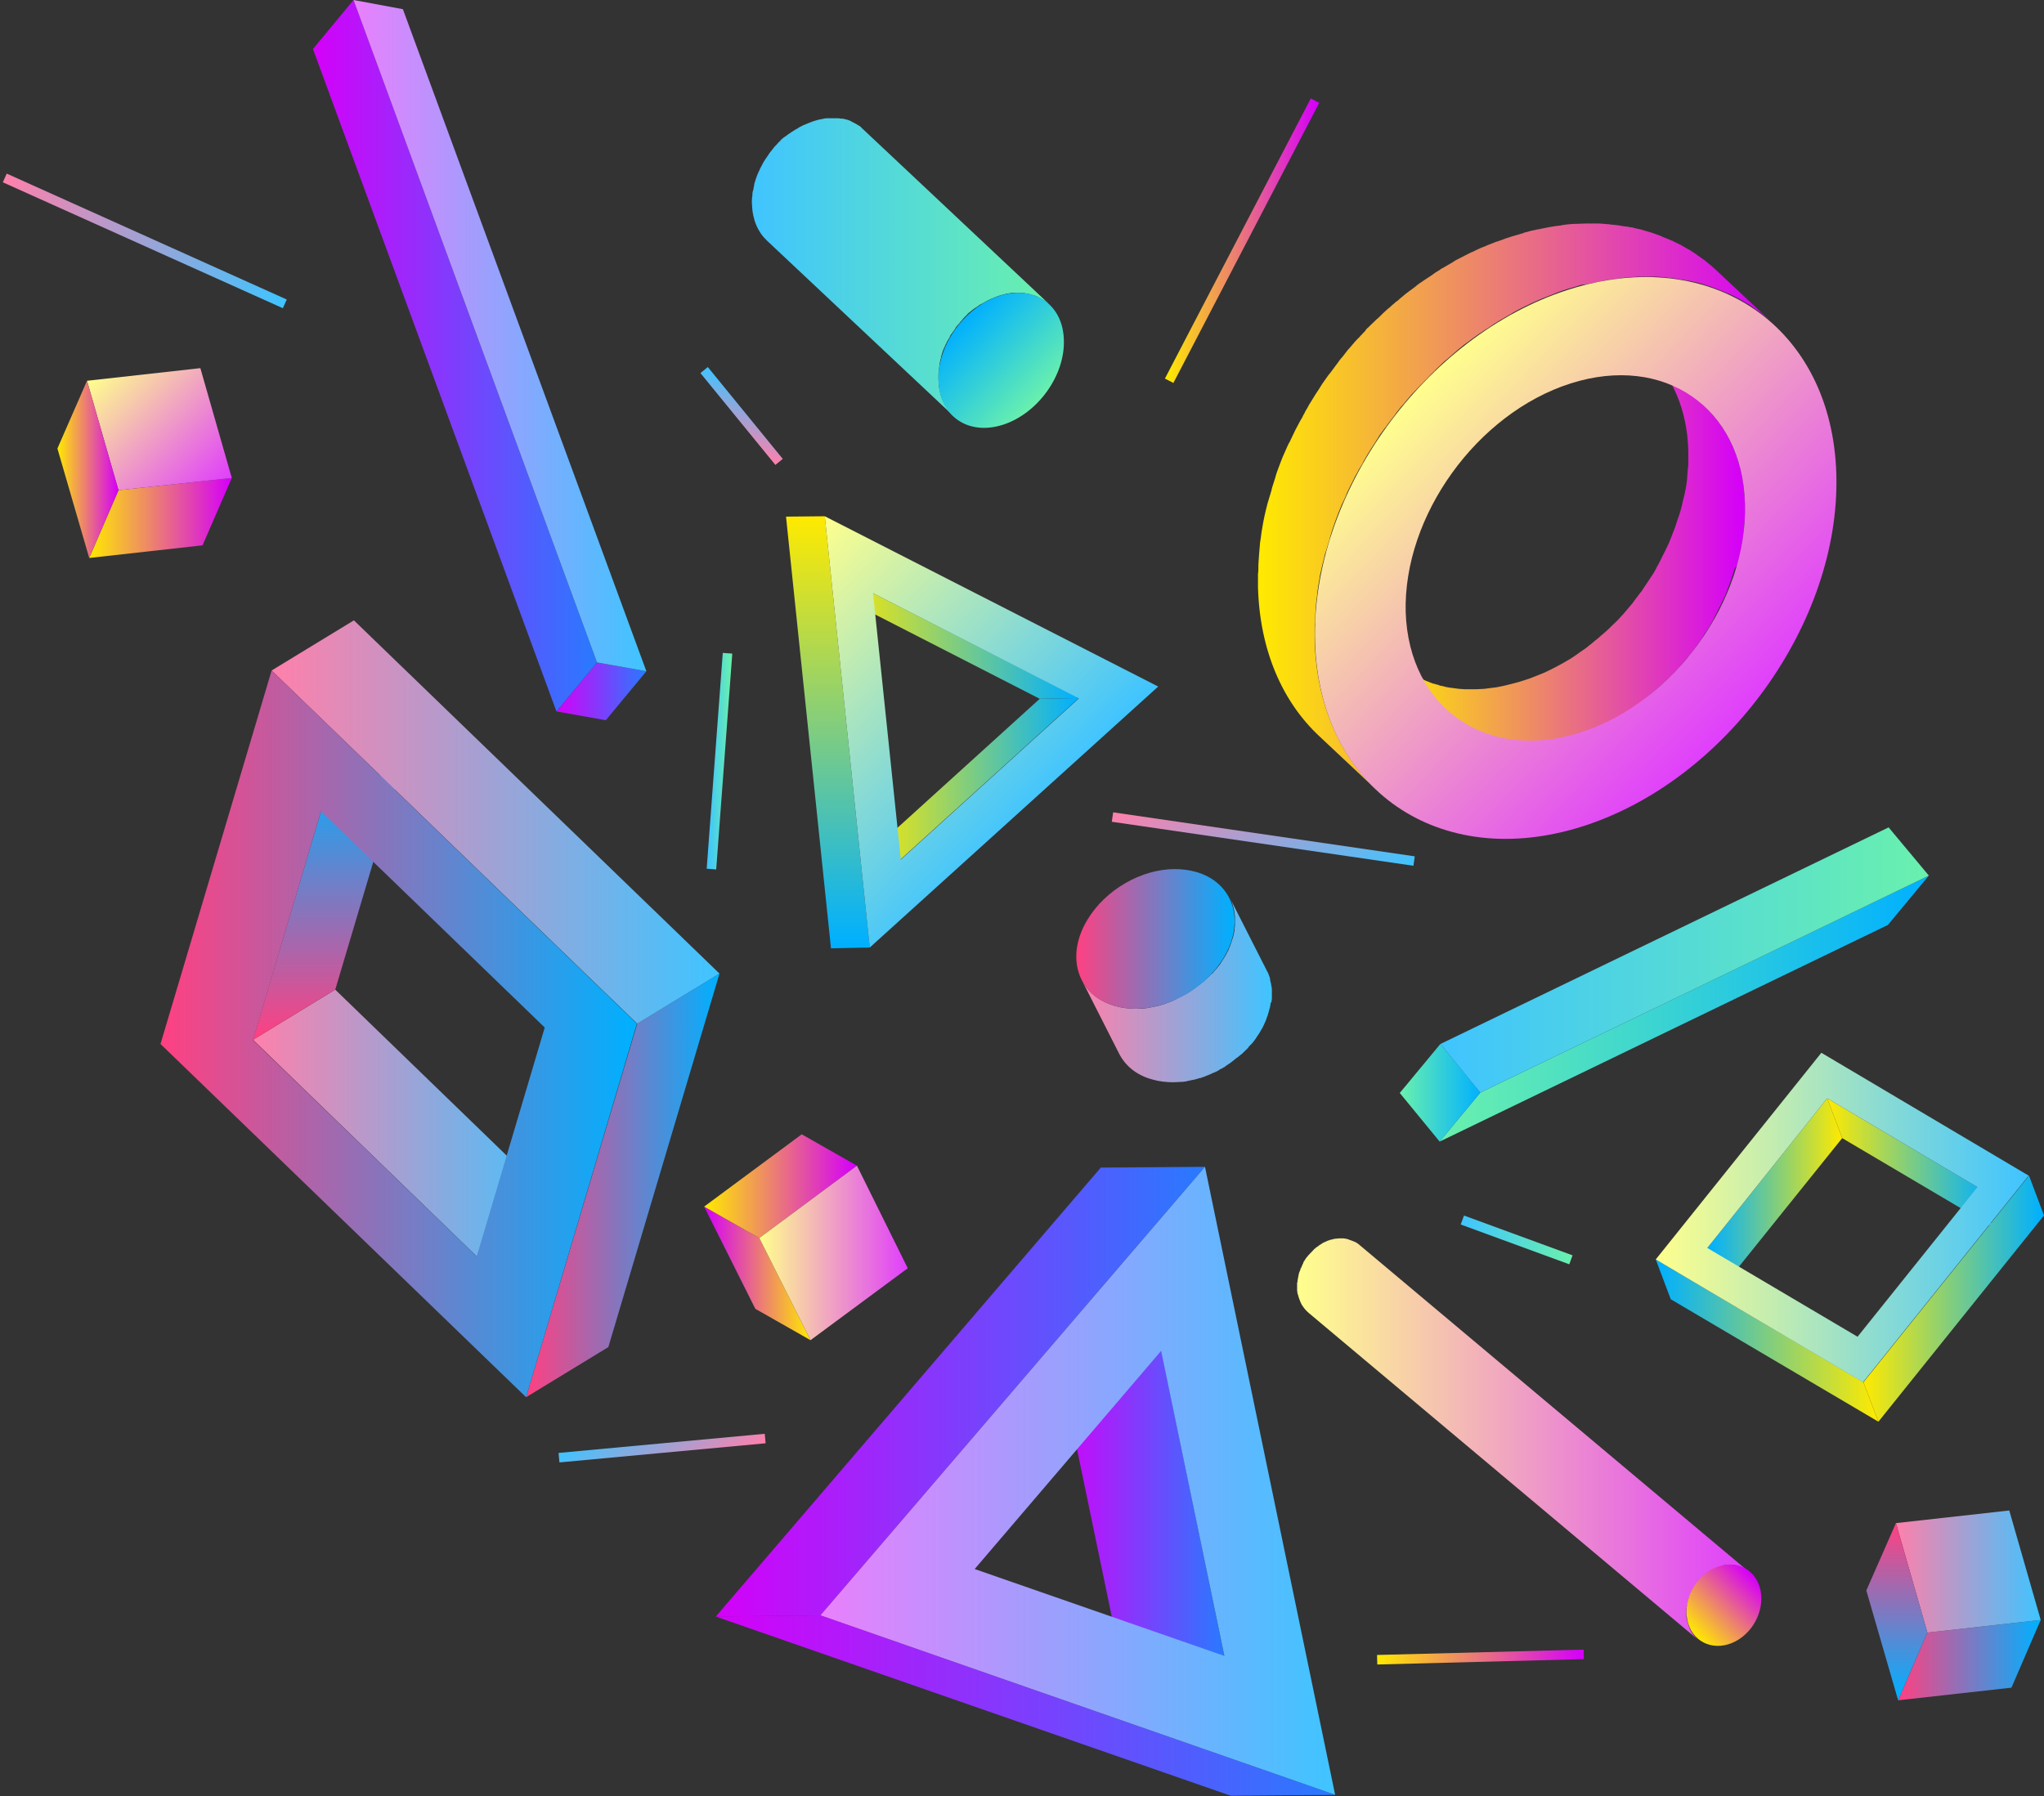 <svg width="429" height="377" viewBox="0 0 429 377" fill="none" xmlns="http://www.w3.org/2000/svg">
<rect x="0" y="0" width="429" height="377" fill="#333333" stroke="none"/>
<g style="mix-blend-mode:lighten">
<path d="M53.1 218.262L70.364 207.739L117.323 253.207L100.059 263.73L53.1 218.262Z" fill="url(#paint0_linear_106_35)"/>
<path d="M67.372 170.304L84.636 159.781L70.364 207.739L53.1 218.263L67.372 170.304Z" fill="url(#paint1_linear_106_35)"/>
<path d="M133.743 214.889L151.007 204.365L127.682 282.769L110.417 293.293L133.743 214.889Z" fill="url(#paint2_linear_106_35)"/>
<path d="M57.013 140.742L74.277 130.218L151.007 204.365L133.743 214.889L57.013 140.742Z" fill="url(#paint3_linear_106_35)"/>
<path d="M57.013 140.742L133.666 214.889L110.417 293.293L33.687 219.146L57.013 140.742ZM100.059 263.731L114.331 215.692L67.372 170.304L53.1 218.343L100.059 263.731Z" fill="url(#paint4_linear_106_35)"/>
<path d="M383.5 230.553L386.645 238.908L361.478 270.237L358.332 261.963L383.5 230.553Z" fill="url(#paint5_linear_106_35)"/>
<path d="M415.035 249.19L418.181 257.545L386.645 238.908L383.499 230.553L415.035 249.19Z" fill="url(#paint6_linear_106_35)"/>
<path d="M391.096 290.16L394.242 298.434L350.659 272.728L347.513 264.373L391.096 290.16Z" fill="url(#paint7_linear_106_35)"/>
<path d="M425.854 246.781L429 255.135L394.242 298.434L391.096 290.16L425.854 246.781Z" fill="url(#paint8_linear_106_35)"/>
<path d="M382.272 220.994L425.778 246.78L391.019 290.16L347.513 264.373L382.272 220.994ZM389.868 280.6L415.035 249.19L383.499 230.553L358.332 261.963L389.868 280.6Z" fill="url(#paint9_linear_106_35)"/>
<path d="M364.777 118.008C364.854 117.686 364.93 117.445 365.007 117.124C365.084 116.803 365.161 116.401 365.237 116.08C365.314 115.758 365.391 115.517 365.391 115.196C365.468 114.875 365.544 114.473 365.621 114.152C365.698 113.911 365.698 113.589 365.775 113.348C365.851 112.947 365.851 112.625 365.928 112.224C365.928 111.983 366.005 111.742 366.005 111.42C366.081 111.019 366.081 110.697 366.081 110.296C366.081 110.055 366.158 109.814 366.158 109.492C366.158 109.091 366.235 108.689 366.235 108.287C366.235 108.046 366.235 107.805 366.235 107.645C366.235 107.002 366.235 106.36 366.235 105.717C366.005 97.121 362.859 90.132 357.871 85.393L345.978 74.227C350.966 78.966 354.112 85.955 354.342 94.551C354.342 95.193 354.342 95.836 354.342 96.479C354.342 96.72 354.342 96.961 354.342 97.121C354.342 97.523 354.342 97.925 354.265 98.326C354.265 98.567 354.188 98.808 354.188 99.13C354.188 99.531 354.112 99.853 354.112 100.254C354.112 100.495 354.035 100.736 354.035 101.058C353.958 101.459 353.958 101.781 353.881 102.182C353.805 102.423 353.805 102.745 353.728 102.986C353.651 103.307 353.574 103.709 353.498 104.03C353.421 104.351 353.344 104.592 353.268 104.914C353.191 105.235 353.114 105.637 353.037 105.958C352.961 106.279 352.884 106.52 352.807 106.842C352.73 107.163 352.654 107.484 352.5 107.886C352.424 108.207 352.347 108.448 352.193 108.769C352.117 109.091 351.963 109.412 351.886 109.733C351.656 110.456 351.426 111.179 351.119 111.822C351.042 112.063 350.966 112.224 350.889 112.465C350.659 112.947 350.505 113.429 350.275 113.991C350.122 114.232 350.045 114.553 349.891 114.794C349.738 115.116 349.584 115.437 349.431 115.758C349.278 116.08 349.124 116.321 348.971 116.642C348.817 116.963 348.664 117.285 348.51 117.606C348.357 117.927 348.203 118.168 348.05 118.49C347.896 118.731 347.743 118.972 347.666 119.213C347.513 119.534 347.283 119.855 347.129 120.177C346.976 120.418 346.822 120.659 346.669 120.9C346.515 121.06 346.439 121.301 346.285 121.462C345.748 122.346 345.134 123.149 344.597 124.033C344.597 124.113 344.52 124.113 344.444 124.193C343.906 124.916 343.293 125.72 342.756 126.443C342.679 126.603 342.525 126.764 342.449 126.844C341.835 127.567 341.221 128.29 340.607 129.013C340.454 129.174 340.377 129.254 340.223 129.415C339.61 130.138 338.919 130.78 338.228 131.423L338.152 131.503C337.461 132.226 336.694 132.869 335.927 133.512C335.773 133.672 335.543 133.833 335.389 133.994C335.159 134.154 335.006 134.315 334.776 134.476C334.469 134.717 334.238 134.958 333.932 135.199C333.701 135.359 333.471 135.52 333.318 135.681C333.011 135.922 332.781 136.082 332.474 136.323C332.167 136.484 331.937 136.725 331.63 136.886C331.399 137.046 331.093 137.287 330.862 137.448C330.555 137.609 330.325 137.85 330.018 138.01C329.788 138.171 329.558 138.332 329.251 138.492C328.791 138.733 328.33 139.055 327.87 139.296C327.64 139.376 327.486 139.537 327.256 139.617C326.642 139.938 325.952 140.34 325.261 140.661C324.494 141.063 323.726 141.384 322.882 141.706C322.652 141.786 322.499 141.866 322.269 141.947C321.501 142.268 320.657 142.589 319.813 142.83C319.123 143.071 318.509 143.232 317.895 143.393C317.665 143.473 317.511 143.473 317.281 143.553C316.821 143.634 316.437 143.794 315.977 143.875C315.747 143.955 315.516 143.955 315.286 144.035C314.903 144.116 314.442 144.196 314.058 144.276C313.828 144.276 313.598 144.357 313.368 144.357C312.984 144.437 312.524 144.437 312.14 144.517C311.91 144.517 311.757 144.598 311.526 144.598C310.989 144.598 310.452 144.678 309.915 144.678C309.838 144.678 309.762 144.678 309.685 144.678C309.071 144.678 308.457 144.678 307.92 144.678C307.767 144.678 307.536 144.678 307.383 144.678C306.999 144.678 306.616 144.598 306.232 144.598C305.772 144.517 305.388 144.517 305.004 144.437C304.774 144.437 304.544 144.357 304.314 144.357C303.853 144.276 303.316 144.196 302.856 144.035C302.702 144.035 302.549 143.955 302.396 143.955C302.242 143.955 302.089 143.875 301.935 143.794C301.552 143.714 301.168 143.553 300.707 143.473C300.477 143.393 300.324 143.312 300.094 143.232C299.787 143.071 299.403 142.991 299.096 142.83C298.943 142.75 298.789 142.67 298.636 142.589C298.329 142.429 297.945 142.268 297.638 142.107C297.485 142.027 297.331 141.947 297.101 141.866C296.718 141.706 296.411 141.465 296.027 141.304C295.95 141.224 295.797 141.224 295.72 141.143C295.26 140.902 294.876 140.581 294.416 140.34C294.339 140.26 294.262 140.179 294.109 140.179C293.802 139.938 293.418 139.697 293.111 139.456C293.034 139.376 292.881 139.296 292.804 139.215C292.421 138.894 292.037 138.573 291.653 138.171L303.547 149.337C303.853 149.578 304.16 149.9 304.467 150.141C304.544 150.221 304.621 150.301 304.697 150.382C304.774 150.462 304.928 150.542 305.004 150.623C305.311 150.864 305.695 151.105 306.002 151.346C306.079 151.426 306.155 151.506 306.309 151.506L306.385 151.587C306.769 151.828 307.153 152.069 307.613 152.39C307.69 152.47 307.843 152.47 307.92 152.551C308.15 152.711 308.38 152.792 308.611 152.952C308.687 153.032 308.841 153.033 308.918 153.113C309.071 153.193 309.225 153.273 309.455 153.354C309.762 153.514 310.145 153.675 310.452 153.836C310.606 153.916 310.759 153.996 310.913 154.077C310.989 154.077 311.066 154.157 311.143 154.157C311.373 154.237 311.68 154.318 311.91 154.398C312.14 154.478 312.294 154.559 312.524 154.639C312.908 154.8 313.291 154.88 313.752 154.96C313.905 155.041 314.059 155.041 314.212 155.121C314.212 155.121 314.212 155.121 314.289 155.121C314.442 155.121 314.519 155.201 314.672 155.201C315.133 155.282 315.67 155.442 316.13 155.523C316.36 155.603 316.591 155.603 316.821 155.603C317.204 155.683 317.665 155.764 318.048 155.764C318.125 155.764 318.202 155.764 318.279 155.764C318.586 155.764 318.892 155.844 319.199 155.844C319.353 155.844 319.583 155.844 319.737 155.844C320.35 155.844 320.887 155.924 321.501 155.844C321.578 155.844 321.655 155.844 321.655 155.844C322.192 155.844 322.729 155.844 323.266 155.764C323.496 155.764 323.65 155.764 323.88 155.683C324.264 155.683 324.724 155.603 325.108 155.523C325.338 155.523 325.568 155.442 325.798 155.442C326.182 155.362 326.642 155.282 327.026 155.201C327.256 155.121 327.486 155.121 327.716 155.041C328.177 154.96 328.56 154.88 329.021 154.719C329.251 154.639 329.405 154.639 329.635 154.559C330.249 154.398 330.939 154.237 331.553 153.996C332.397 153.755 333.164 153.434 334.008 153.113C334.238 153.033 334.392 152.952 334.622 152.872C335.389 152.551 336.233 152.229 337.001 151.828C337.691 151.506 338.305 151.185 338.996 150.783C339.226 150.703 339.379 150.542 339.61 150.462C340.07 150.221 340.53 149.98 340.991 149.659C341.067 149.578 341.221 149.498 341.298 149.498C341.451 149.418 341.605 149.337 341.681 149.257C341.988 149.096 342.218 148.855 342.525 148.695C342.832 148.534 343.062 148.373 343.369 148.132C343.676 147.972 343.906 147.731 344.213 147.57C344.367 147.49 344.52 147.409 344.597 147.249C344.751 147.168 344.904 147.008 344.981 146.927C345.211 146.767 345.441 146.606 345.595 146.445C345.901 146.204 346.208 145.963 346.439 145.722C346.669 145.562 346.822 145.401 347.052 145.24C347.129 145.16 347.206 145.08 347.359 144.999C347.436 144.919 347.513 144.839 347.59 144.758C348.357 144.116 349.124 143.393 349.815 142.75L349.891 142.67C350.582 142.027 351.273 141.304 351.886 140.661C351.963 140.581 352.04 140.501 352.117 140.42C352.193 140.34 352.193 140.34 352.27 140.26C352.884 139.537 353.498 138.814 354.112 138.091C354.188 138.01 354.188 138.01 354.265 137.93C354.342 137.85 354.418 137.769 354.495 137.689C355.109 136.966 355.646 136.243 356.183 135.44C356.183 135.359 356.26 135.359 356.26 135.359C356.874 134.556 357.411 133.672 357.948 132.789C358.025 132.708 358.102 132.628 358.102 132.548C358.178 132.467 358.255 132.307 358.332 132.226C358.485 131.985 358.639 131.744 358.792 131.503C358.946 131.182 359.176 130.861 359.329 130.539C359.483 130.299 359.636 130.058 359.713 129.817C359.79 129.656 359.866 129.495 359.943 129.335C360.02 129.174 360.097 129.013 360.173 128.933C360.327 128.612 360.48 128.29 360.634 127.969C360.787 127.648 360.941 127.407 361.094 127.085C361.247 126.764 361.401 126.443 361.554 126.121C361.631 125.961 361.708 125.8 361.785 125.639C361.861 125.559 361.861 125.398 361.938 125.318C362.168 124.836 362.398 124.354 362.552 123.792C362.629 123.551 362.705 123.39 362.782 123.149C363.089 122.426 363.319 121.783 363.549 121.06C363.626 120.739 363.78 120.418 363.856 120.096C363.933 119.775 364.01 119.534 364.163 119.213C364.624 118.65 364.7 118.329 364.777 118.008Z" fill="url(#paint10_linear_106_35)"/>
<path d="M334.392 59.365C334.545 59.365 334.699 59.285 334.852 59.285C335.62 59.124 336.464 58.964 337.231 58.803H337.308C338.075 58.642 338.842 58.562 339.61 58.482C339.763 58.482 339.916 58.482 339.993 58.401C340.761 58.321 341.451 58.241 342.218 58.16C342.372 58.16 342.525 58.16 342.679 58.16C343.446 58.08 344.213 58.08 344.904 58.08H344.981C345.671 58.08 346.439 58.08 347.129 58.08C347.283 58.08 347.359 58.08 347.513 58.08C348.203 58.08 348.894 58.16 349.584 58.241C349.738 58.241 349.968 58.241 350.122 58.321C350.428 58.321 350.735 58.401 351.042 58.401C351.273 58.401 351.426 58.482 351.656 58.482C351.963 58.562 352.27 58.562 352.577 58.642C352.807 58.642 352.961 58.723 353.191 58.723C353.498 58.803 353.805 58.803 354.112 58.883C354.265 58.883 354.495 58.964 354.649 58.964C354.956 59.044 355.339 59.124 355.646 59.205C355.8 59.205 355.953 59.285 356.107 59.285C356.874 59.446 357.564 59.687 358.255 59.928C358.332 59.928 358.485 60.008 358.562 60.008C359.252 60.249 359.943 60.49 360.557 60.731C360.71 60.811 360.787 60.811 360.941 60.892C361.554 61.133 362.091 61.374 362.705 61.615C362.782 61.615 362.859 61.695 362.935 61.695C363.473 61.936 364.01 62.177 364.547 62.498C364.624 62.579 364.777 62.579 364.854 62.659C365.391 62.9 365.851 63.221 366.388 63.543C366.465 63.623 366.619 63.703 366.695 63.703C367.156 63.944 367.539 64.266 367.923 64.507C368 64.587 368.153 64.667 368.23 64.748C368.69 65.069 369.151 65.39 369.611 65.712C369.688 65.792 369.764 65.872 369.841 65.953C370.225 66.274 370.608 66.515 370.915 66.836C371.069 66.916 371.146 66.997 371.299 67.157C371.683 67.479 372.143 67.88 372.527 68.282L360.634 57.116C360.25 56.714 359.79 56.393 359.406 55.991C359.329 55.911 359.329 55.911 359.252 55.831C359.176 55.75 359.099 55.75 359.022 55.67C358.639 55.349 358.332 55.108 357.948 54.786C357.871 54.706 357.795 54.626 357.641 54.545C357.181 54.224 356.72 53.903 356.26 53.581L356.183 53.501C356.107 53.421 356.03 53.421 355.953 53.34C355.569 53.099 355.109 52.778 354.725 52.537C354.649 52.457 354.495 52.376 354.418 52.376C353.881 52.055 353.421 51.814 352.884 51.493L352.807 51.412C352.73 51.412 352.654 51.332 352.577 51.332C352.04 51.091 351.503 50.77 350.966 50.529C350.889 50.529 350.812 50.448 350.735 50.448C350.122 50.207 349.584 49.966 348.971 49.725C348.894 49.725 348.817 49.645 348.817 49.645C348.74 49.645 348.664 49.565 348.664 49.565C347.973 49.324 347.359 49.083 346.669 48.842C346.592 48.842 346.439 48.761 346.362 48.761C345.671 48.52 344.904 48.36 344.213 48.119C344.213 48.119 344.213 48.119 344.137 48.119C343.983 48.119 343.906 48.038 343.753 48.038C343.446 47.958 343.062 47.878 342.755 47.797C342.602 47.717 342.372 47.717 342.218 47.717C341.911 47.637 341.605 47.556 341.298 47.556C341.067 47.556 340.914 47.476 340.684 47.476C340.377 47.396 340.07 47.396 339.763 47.316C339.533 47.316 339.379 47.235 339.149 47.235C338.842 47.235 338.535 47.155 338.228 47.155C338.075 47.155 337.998 47.155 337.845 47.075C337.768 47.075 337.691 47.075 337.691 47.075C337.001 46.994 336.31 46.994 335.62 46.914C335.466 46.914 335.389 46.914 335.236 46.914C334.545 46.914 333.778 46.914 333.088 46.914H333.011C332.243 46.914 331.553 46.994 330.786 46.994C330.632 46.994 330.479 46.994 330.325 46.994C329.558 47.075 328.867 47.075 328.1 47.235C327.947 47.235 327.793 47.235 327.716 47.316C326.949 47.396 326.182 47.476 325.415 47.637H325.338C324.57 47.797 323.803 47.958 322.959 48.119C322.806 48.119 322.652 48.199 322.499 48.199C321.731 48.36 320.964 48.52 320.197 48.761C320.043 48.761 319.89 48.842 319.736 48.922C318.892 49.163 318.125 49.404 317.281 49.645C316.437 49.886 315.593 50.207 314.749 50.529C314.519 50.609 314.289 50.689 313.982 50.77C313.368 51.011 312.754 51.252 312.14 51.493C311.91 51.573 311.68 51.734 311.373 51.814C310.529 52.135 309.762 52.537 308.918 52.939C308.918 52.939 308.918 52.939 308.841 52.939C307.843 53.421 306.846 53.983 305.848 54.465C305.541 54.626 305.235 54.786 304.928 55.027C304.237 55.429 303.546 55.831 302.856 56.232C302.702 56.313 302.472 56.393 302.319 56.554C302.089 56.714 301.935 56.795 301.705 56.955C301.245 57.196 300.861 57.518 300.401 57.839C300.017 58.08 299.557 58.401 299.173 58.642C298.712 58.964 298.329 59.205 297.868 59.526C297.638 59.687 297.408 59.847 297.255 60.008C297.024 60.169 296.871 60.329 296.641 60.49C296.334 60.731 295.95 60.972 295.643 61.213C295.183 61.534 294.723 61.936 294.339 62.257C294.032 62.498 293.725 62.739 293.418 63.061C293.265 63.141 293.111 63.302 292.958 63.382C292.651 63.703 292.267 63.944 291.96 64.266C291.73 64.507 291.5 64.667 291.193 64.908C290.579 65.471 289.965 66.033 289.428 66.595C289.351 66.675 289.198 66.756 289.121 66.916C289.121 66.916 289.121 66.916 289.044 66.916C288.354 67.559 287.74 68.202 287.05 68.844C286.819 69.005 286.666 69.246 286.512 69.487C286.205 69.808 285.822 70.21 285.515 70.531C285.361 70.692 285.285 70.853 285.131 70.933C284.901 71.174 284.671 71.415 284.441 71.656C284.057 72.138 283.597 72.62 283.213 73.102C282.983 73.343 282.753 73.584 282.599 73.825C282.522 73.986 282.369 74.066 282.292 74.227C281.985 74.628 281.678 75.03 281.295 75.432C281.141 75.673 280.988 75.833 280.834 76.074C280.297 76.797 279.76 77.52 279.223 78.243C279.223 78.243 279.223 78.324 279.146 78.324C278.993 78.484 278.916 78.645 278.763 78.806C278.302 79.448 277.919 80.011 277.458 80.653C277.305 80.975 277.075 81.216 276.921 81.537C276.691 81.858 276.461 82.26 276.231 82.581C276.154 82.742 276 82.903 275.924 83.063C275.693 83.465 275.463 83.786 275.233 84.188C274.926 84.67 274.619 85.152 274.389 85.634C274.159 86.036 273.929 86.357 273.775 86.759C273.622 87 273.468 87.241 273.392 87.482C273.238 87.723 273.161 87.963 273.008 88.124C272.778 88.606 272.471 89.088 272.241 89.57C272.01 89.972 271.78 90.454 271.55 90.936C271.32 91.418 271.09 91.9 270.859 92.382C270.783 92.623 270.629 92.864 270.476 93.105C270.399 93.266 270.322 93.426 270.246 93.587C269.939 94.31 269.555 95.113 269.248 95.836C269.095 96.157 269.018 96.479 268.864 96.8C268.481 97.844 268.02 98.969 267.714 100.013C267.714 100.013 267.714 100.013 267.714 100.094C267.56 100.576 267.407 101.058 267.253 101.54C267.1 102.022 266.946 102.423 266.87 102.905C266.716 103.387 266.563 103.95 266.409 104.432C266.256 104.833 266.179 105.315 266.025 105.717C265.872 106.199 265.795 106.761 265.642 107.243C265.565 107.725 265.412 108.127 265.335 108.609C265.258 109.091 265.105 109.653 265.028 110.216C264.951 110.698 264.875 111.099 264.798 111.581C264.721 112.144 264.644 112.706 264.568 113.268C264.491 113.67 264.414 114.152 264.414 114.554C264.337 115.116 264.337 115.758 264.261 116.321C264.261 116.722 264.184 117.044 264.184 117.445C264.107 118.088 264.107 118.811 264.107 119.454C264.107 119.775 264.107 120.096 264.031 120.418C264.031 121.382 264.031 122.346 264.031 123.31C264.414 136.565 269.171 147.329 276.921 154.559L288.814 165.725C281.141 158.495 276.307 147.731 275.924 134.476C275.924 133.512 275.924 132.548 275.924 131.584C275.924 131.263 275.924 130.941 276 130.62C276 129.977 276.077 129.335 276.077 128.692C276.077 128.29 276.154 127.889 276.154 127.487C276.231 126.925 276.231 126.362 276.307 125.8C276.384 125.398 276.461 124.916 276.461 124.515C276.537 123.952 276.614 123.47 276.691 122.908C276.768 122.426 276.844 122.024 276.921 121.542C276.998 120.98 277.075 120.498 277.228 119.936C277.305 119.454 277.458 119.052 277.535 118.57C277.688 118.088 277.765 117.526 277.919 117.044C277.995 116.562 278.149 116.16 278.302 115.678C278.456 115.196 278.609 114.634 278.763 114.152C278.916 113.67 279.07 113.268 279.146 112.786C279.3 112.304 279.453 111.742 279.607 111.26C279.99 110.135 280.374 109.091 280.758 108.047C280.911 107.725 280.988 107.404 281.141 107.083C281.448 106.279 281.755 105.556 282.139 104.833C282.292 104.432 282.522 104.03 282.676 103.548C282.906 103.066 283.136 102.584 283.366 102.102C283.597 101.62 283.827 101.218 284.057 100.736C284.287 100.254 284.517 99.772 284.824 99.29C285.055 98.808 285.285 98.407 285.592 97.925C285.822 97.523 286.052 97.202 286.205 96.8C286.512 96.318 286.743 95.836 287.05 95.354C287.28 94.952 287.51 94.631 287.74 94.23C288.047 93.748 288.431 93.185 288.738 92.703C288.891 92.382 289.121 92.141 289.275 91.82C289.658 91.177 290.119 90.615 290.579 89.972C290.733 89.811 290.809 89.65 290.963 89.49C291.5 88.686 292.114 87.963 292.651 87.241C292.804 87 292.958 86.839 293.111 86.598C293.572 86.036 293.955 85.473 294.416 84.991C294.646 84.75 294.876 84.509 295.029 84.268C295.413 83.786 295.873 83.304 296.257 82.822C296.487 82.581 296.717 82.34 296.948 82.099C297.408 81.617 297.868 81.135 298.329 80.653C298.559 80.412 298.712 80.252 298.943 80.011C299.633 79.368 300.247 78.645 300.938 78.002C301.014 77.922 301.168 77.842 301.245 77.681C301.858 77.119 302.396 76.556 303.009 75.994C303.24 75.753 303.47 75.592 303.777 75.351C304.237 74.95 304.697 74.548 305.158 74.146C305.465 73.905 305.772 73.584 306.079 73.343C306.539 73.022 306.923 72.62 307.383 72.299C307.69 72.058 308.074 71.817 308.38 71.576C308.764 71.254 309.224 70.933 309.685 70.612C310.145 70.29 310.529 69.969 310.989 69.728C311.373 69.407 311.833 69.166 312.217 68.925C312.677 68.603 313.061 68.362 313.521 68.041C313.905 67.8 314.289 67.559 314.672 67.318C315.363 66.916 316.053 66.515 316.744 66.113C317.051 65.953 317.358 65.792 317.665 65.551C318.662 64.989 319.66 64.507 320.657 64.025C321.425 63.623 322.269 63.302 323.113 62.9C323.343 62.82 323.573 62.659 323.88 62.579C324.494 62.338 325.108 62.097 325.721 61.856C325.952 61.775 326.182 61.695 326.489 61.534C327.333 61.213 328.177 60.892 329.021 60.651C329.865 60.41 330.632 60.169 331.476 59.928C331.63 59.847 331.783 59.847 331.937 59.767C332.857 59.767 333.625 59.526 334.392 59.365Z" fill="url(#paint11_linear_106_35)"/>
<path d="M329.174 60.811C359.329 51.171 384.573 68.603 385.417 99.612C386.262 130.7 362.398 163.797 332.244 173.437C302.089 183.077 276.845 165.645 276 134.636C275.156 103.548 299.02 70.451 329.174 60.811ZM331.706 153.755C351.349 147.49 366.849 125.961 366.235 105.717C365.698 85.553 349.278 74.227 329.635 80.493C309.992 86.758 294.492 108.287 295.03 128.531C295.72 148.695 312.14 160.021 331.706 153.755Z" fill="url(#paint12_linear_106_35)"/>
<path d="M266.87 210.229C266.87 209.988 266.947 209.828 266.947 209.587C266.947 209.506 266.947 209.506 266.947 209.426V209.346C266.947 208.944 266.947 208.462 266.947 208.06V207.98C266.947 207.9 266.947 207.9 266.947 207.819C266.947 207.418 266.87 207.096 266.793 206.695C266.793 206.695 266.793 206.695 266.793 206.614C266.716 206.293 266.64 205.972 266.563 205.65C266.563 205.57 266.563 205.57 266.563 205.49V205.409C266.486 205.088 266.333 204.767 266.256 204.526C266.179 204.285 266.103 204.124 265.949 203.883L258.123 188.459C258.199 188.7 258.353 188.861 258.43 189.102C258.583 189.423 258.66 189.664 258.737 189.986C258.737 190.066 258.813 190.146 258.813 190.227C258.89 190.548 258.967 190.869 259.043 191.191V191.271C259.12 191.673 259.12 191.994 259.197 192.396C259.197 192.476 259.197 192.556 259.197 192.636C259.197 193.038 259.197 193.52 259.197 193.922C259.197 194.002 259.197 194.082 259.197 194.163C259.197 194.404 259.197 194.564 259.12 194.805C259.12 194.886 259.12 194.966 259.12 195.127C259.043 195.448 259.043 195.769 258.967 196.01C258.89 196.412 258.813 196.733 258.66 197.135C258.66 197.215 258.583 197.296 258.583 197.376C258.43 197.778 258.353 198.099 258.199 198.501C258.046 198.902 257.892 199.224 257.739 199.625C257.662 199.706 257.662 199.786 257.586 199.866C257.432 200.268 257.202 200.589 256.972 200.991C256.665 201.473 256.358 201.955 256.051 202.437C255.897 202.678 255.744 202.839 255.591 202.999C255.514 203.16 255.437 203.24 255.284 203.401C255.053 203.642 254.823 203.883 254.67 204.124C254.593 204.204 254.516 204.285 254.44 204.365C254.363 204.445 254.286 204.526 254.209 204.526C253.903 204.847 253.596 205.168 253.212 205.49C253.059 205.65 252.905 205.731 252.752 205.891C252.521 206.132 252.291 206.293 252.061 206.454C251.908 206.614 251.754 206.695 251.524 206.855C251.294 207.016 251.14 207.177 250.91 207.337C250.757 207.498 250.526 207.578 250.373 207.739C250.143 207.9 249.989 207.98 249.759 208.141C249.529 208.301 249.375 208.382 249.145 208.542C248.915 208.623 248.762 208.783 248.531 208.864C248.301 208.944 248.148 209.105 247.918 209.185C247.687 209.265 247.457 209.426 247.304 209.506C247.074 209.587 246.92 209.667 246.69 209.828C246.46 209.908 246.23 210.069 245.999 210.149C245.769 210.229 245.616 210.31 245.385 210.39C245.079 210.47 244.848 210.551 244.541 210.711C244.388 210.792 244.158 210.792 244.004 210.872C243.467 211.033 243.007 211.193 242.47 211.274C242.086 211.354 241.702 211.434 241.242 211.515C241.089 211.515 241.012 211.515 240.858 211.595C240.628 211.595 240.398 211.675 240.168 211.675C239.631 211.756 239.017 211.756 238.48 211.756C237.022 211.756 235.564 211.595 234.106 211.193C230.73 210.229 228.351 208.301 227.047 205.731L234.873 221.154C236.178 223.725 238.557 225.733 241.933 226.617C243.314 227.019 244.772 227.179 246.306 227.179C246.843 227.179 247.457 227.099 247.994 227.099C248.071 227.099 248.148 227.099 248.225 227.099C248.378 227.099 248.531 227.019 248.762 227.019C248.915 227.019 248.992 227.019 249.145 226.938C249.529 226.858 249.913 226.778 250.296 226.697C250.833 226.617 251.294 226.456 251.831 226.296C251.908 226.296 251.908 226.296 251.984 226.296C252.138 226.215 252.214 226.215 252.368 226.135C252.675 226.055 252.905 225.974 253.212 225.814C253.289 225.814 253.365 225.733 253.442 225.733C253.596 225.653 253.672 225.653 253.826 225.573C254.056 225.492 254.286 225.412 254.516 225.251C254.593 225.251 254.67 225.171 254.747 225.171C254.9 225.091 254.977 225.091 255.13 225.01C255.36 224.93 255.591 224.769 255.744 224.689C255.821 224.609 255.898 224.609 255.974 224.528C256.128 224.448 256.204 224.368 256.281 224.368C256.511 224.287 256.665 224.127 256.895 224.046C256.972 223.966 257.048 223.966 257.125 223.886C257.202 223.805 257.355 223.725 257.432 223.645C257.662 223.484 257.816 223.404 258.046 223.243C258.123 223.163 258.199 223.163 258.276 223.082C258.353 223.002 258.506 222.922 258.583 222.841C258.813 222.681 258.967 222.52 259.197 222.359C259.274 222.279 259.35 222.199 259.504 222.118C259.581 222.038 259.657 221.958 259.734 221.958C259.964 221.797 260.194 221.556 260.425 221.395C260.501 221.315 260.655 221.235 260.731 221.154C260.808 221.074 260.808 221.074 260.885 220.994C261.192 220.672 261.576 220.351 261.882 220.03C261.959 219.949 261.959 219.949 262.036 219.869C262.036 219.869 262.036 219.869 262.036 219.789C262.113 219.708 262.189 219.628 262.266 219.548C262.496 219.307 262.726 219.066 262.957 218.825C263.033 218.744 263.11 218.584 263.264 218.423C263.34 218.262 263.494 218.102 263.571 218.021C263.647 217.941 263.647 217.941 263.647 217.861C263.954 217.379 264.338 216.897 264.568 216.415C264.798 216.013 265.028 215.692 265.182 215.29C265.259 215.21 265.259 215.13 265.335 214.969C265.489 214.567 265.719 214.246 265.796 213.844C265.949 213.443 266.103 213.121 266.179 212.72C266.179 212.639 266.256 212.559 266.256 212.479C266.333 212.077 266.486 211.756 266.563 211.354C266.64 211.033 266.64 210.711 266.716 210.47C266.87 210.39 266.87 210.31 266.87 210.229Z" fill="url(#paint13_linear_106_35)"/>
<path d="M246.536 182.434C247.994 182.434 249.452 182.595 250.91 182.997C258.813 185.166 261.499 193.279 256.818 201.071C252.981 207.498 245.385 211.675 238.48 211.756C237.022 211.756 235.564 211.595 234.106 211.193C226.203 209.024 223.517 200.911 228.198 193.119C232.034 186.692 239.63 182.434 246.536 182.434Z" fill="url(#paint14_linear_106_35)"/>
<path d="M197.045 78.002C197.045 77.681 197.122 77.36 197.122 77.038C197.122 76.878 197.199 76.637 197.199 76.476C197.276 76.155 197.275 75.914 197.352 75.592C197.429 75.351 197.506 75.191 197.506 74.95C197.582 74.709 197.659 74.468 197.736 74.146C197.889 73.584 198.12 73.102 198.35 72.62C198.426 72.379 198.503 72.219 198.657 71.978C198.733 71.737 198.887 71.496 199.04 71.254C199.194 71.013 199.347 70.772 199.424 70.531C199.501 70.371 199.577 70.21 199.731 70.049C199.961 69.728 200.191 69.407 200.421 69.085C200.421 69.005 200.498 69.005 200.498 68.925C200.728 68.523 201.035 68.202 201.342 67.88C201.419 67.8 201.496 67.72 201.572 67.559C201.803 67.318 202.033 67.077 202.186 66.836C202.263 66.756 202.416 66.595 202.493 66.515C202.723 66.274 202.954 66.113 203.107 65.872C203.26 65.792 203.337 65.631 203.491 65.551C203.721 65.39 203.951 65.149 204.181 64.989C204.335 64.908 204.488 64.748 204.642 64.667C204.872 64.507 205.025 64.426 205.255 64.266C205.486 64.105 205.639 63.944 205.869 63.864C206.023 63.784 206.176 63.703 206.33 63.623C206.637 63.462 207.02 63.221 207.327 63.061C207.557 62.98 207.788 62.82 208.018 62.739C208.171 62.659 208.248 62.659 208.401 62.579C208.785 62.418 209.169 62.257 209.629 62.097C210.089 61.936 210.627 61.856 211.087 61.695C211.24 61.695 211.394 61.615 211.547 61.615C211.854 61.534 212.161 61.534 212.468 61.454C212.622 61.454 212.775 61.454 213.005 61.454C213.312 61.454 213.619 61.454 213.849 61.454C214.003 61.454 214.156 61.454 214.31 61.454C214.693 61.454 215.077 61.534 215.461 61.615C215.537 61.615 215.537 61.615 215.614 61.615C215.921 61.695 216.228 61.775 216.535 61.856C216.688 61.936 216.842 61.936 217.072 62.016C217.302 62.097 217.609 62.177 217.839 62.338C217.916 62.418 218.069 62.418 218.146 62.498C218.453 62.659 218.837 62.9 219.144 63.061C219.22 63.061 219.22 63.141 219.297 63.141C219.604 63.382 219.911 63.623 220.218 63.864L181.085 27.072C181.009 26.991 180.855 26.911 180.779 26.75C180.625 26.59 180.395 26.429 180.241 26.349C180.165 26.349 180.165 26.268 180.088 26.268C179.858 26.108 179.551 25.947 179.244 25.787C179.167 25.787 179.167 25.787 179.09 25.706C179.014 25.626 178.86 25.626 178.784 25.546C178.63 25.465 178.477 25.385 178.323 25.305C178.246 25.305 178.17 25.224 178.093 25.224C177.94 25.144 177.786 25.144 177.556 25.064C177.402 25.064 177.326 24.983 177.172 24.983C177.019 24.903 176.789 24.903 176.635 24.903C176.558 24.903 176.558 24.903 176.482 24.903C176.175 24.823 175.945 24.823 175.638 24.823C175.561 24.823 175.484 24.823 175.331 24.823C175.177 24.823 175.024 24.823 174.87 24.823C174.563 24.823 174.333 24.823 174.026 24.823C173.873 24.823 173.719 24.823 173.489 24.823C173.182 24.823 172.875 24.903 172.568 24.983C172.415 24.983 172.262 25.064 172.108 25.064C171.648 25.144 171.187 25.305 170.65 25.465C170.267 25.626 169.806 25.787 169.423 25.947C169.269 26.027 169.192 26.027 169.039 26.108C168.885 26.188 168.732 26.268 168.578 26.268C168.502 26.349 168.425 26.349 168.348 26.429C167.965 26.59 167.658 26.75 167.351 26.991C167.274 27.072 167.121 27.072 167.044 27.152C166.967 27.152 166.967 27.232 166.89 27.232C166.66 27.393 166.507 27.473 166.277 27.634C166.123 27.714 165.97 27.795 165.816 27.955C165.739 27.955 165.739 28.036 165.663 28.036C165.509 28.116 165.356 28.277 165.202 28.357C165.049 28.518 164.895 28.598 164.742 28.678C164.665 28.759 164.589 28.839 164.512 28.839C164.358 28.919 164.282 29.08 164.128 29.16C164.051 29.241 163.898 29.321 163.821 29.482C163.745 29.562 163.591 29.723 163.514 29.803C163.361 29.883 163.284 30.044 163.207 30.124C163.131 30.205 163.054 30.285 162.977 30.365C162.824 30.526 162.67 30.687 162.517 30.847C162.44 30.928 162.363 31.008 162.287 31.169L162.21 31.249C161.98 31.57 161.673 31.892 161.443 32.213C161.443 32.293 161.366 32.293 161.366 32.374C161.136 32.695 160.982 32.936 160.752 33.257L160.675 33.338C160.599 33.498 160.522 33.659 160.368 33.82C160.292 33.98 160.138 34.221 160.061 34.382C160.061 34.462 159.985 34.462 159.985 34.543C159.831 34.784 159.755 35.025 159.601 35.266C159.524 35.426 159.448 35.587 159.371 35.748C159.371 35.828 159.371 35.828 159.294 35.908C159.064 36.39 158.834 36.953 158.68 37.435C158.604 37.676 158.527 37.917 158.45 38.158C158.373 38.399 158.297 38.559 158.297 38.8C158.22 39.041 158.22 39.363 158.143 39.604C158.143 39.764 158.066 40.005 157.99 40.166C157.913 40.487 157.913 40.728 157.913 41.05C157.913 41.21 157.836 41.371 157.836 41.532C157.836 42.014 157.76 42.496 157.836 42.897C157.913 46.111 159.064 48.681 160.905 50.448L200.038 87.241C198.196 85.473 197.045 82.903 196.969 79.689C196.969 79.207 196.969 78.725 196.969 78.324C197.045 78.243 197.045 78.163 197.045 78.002Z" fill="url(#paint15_linear_106_35)"/>
<path d="M209.783 62.097C217.072 59.767 223.134 63.944 223.287 71.415C223.517 78.886 217.763 86.839 210.473 89.168C203.184 91.498 197.122 87.321 196.969 79.85C196.739 72.379 202.493 64.426 209.783 62.097Z" fill="url(#paint16_linear_106_35)"/>
<path d="M361.938 328.559C362.168 328.478 362.475 328.478 362.705 328.478C362.859 328.478 363.012 328.478 363.089 328.478C363.319 328.478 363.55 328.478 363.78 328.478C363.933 328.478 364.087 328.559 364.24 328.559C364.47 328.559 364.624 328.639 364.854 328.719C365.007 328.719 365.161 328.8 365.238 328.88C365.468 328.96 365.621 329.041 365.851 329.121C366.005 329.201 366.158 329.282 366.235 329.362C366.389 329.442 366.465 329.523 366.619 329.603C366.849 329.764 367.079 329.844 367.233 330.085L285.515 261.481C285.362 261.401 285.285 261.24 285.131 261.16C285.055 261.08 284.978 261.08 284.901 260.999C284.825 260.919 284.671 260.839 284.518 260.758C284.441 260.758 284.364 260.678 284.364 260.678C284.287 260.678 284.211 260.598 284.134 260.598C283.904 260.517 283.75 260.437 283.52 260.357C283.443 260.357 283.367 260.276 283.29 260.276C283.213 260.276 283.136 260.276 283.136 260.196C282.906 260.116 282.753 260.116 282.523 260.035C282.369 260.035 282.216 259.955 282.062 259.955C281.832 259.955 281.602 259.955 281.372 259.955C281.218 259.955 281.065 259.955 280.988 259.955C280.758 259.955 280.451 260.035 280.221 260.035C280.067 260.035 279.991 260.035 279.837 260.116C279.453 260.196 279.07 260.276 278.686 260.437C278.302 260.598 277.996 260.758 277.612 260.919C277.612 260.919 277.535 260.919 277.535 260.999C277.458 260.999 277.382 261.08 277.305 261.16C277.075 261.24 276.921 261.401 276.768 261.481L276.691 261.562C276.614 261.642 276.538 261.642 276.461 261.722C276.307 261.803 276.154 261.883 276.077 262.044C276.001 262.044 276.001 262.124 275.924 262.124C275.847 262.204 275.77 262.204 275.77 262.285C275.694 262.365 275.54 262.526 275.463 262.606C275.387 262.686 275.387 262.686 275.31 262.767C275.233 262.847 275.233 262.847 275.157 262.927C275.08 263.008 274.926 263.168 274.85 263.249C274.773 263.329 274.773 263.329 274.696 263.409C274.619 263.49 274.619 263.49 274.543 263.57C274.466 263.731 274.312 263.811 274.236 263.972C274.159 264.052 274.159 264.052 274.082 264.132C274.082 264.212 274.006 264.212 274.006 264.293C273.852 264.453 273.775 264.694 273.622 264.855C273.622 264.935 273.545 264.935 273.545 265.016C273.545 265.016 273.545 265.016 273.545 265.096C273.392 265.417 273.238 265.739 273.085 266.14C273.085 266.14 273.085 266.221 273.008 266.221C272.931 266.301 272.931 266.381 272.931 266.542C272.855 266.622 272.855 266.783 272.778 266.863C272.701 267.024 272.701 267.185 272.624 267.265C272.624 267.426 272.548 267.506 272.548 267.667C272.548 267.827 272.471 267.988 272.471 268.068C272.471 268.229 272.394 268.309 272.394 268.47C272.394 268.631 272.318 268.791 272.318 268.952C272.318 269.032 272.318 269.193 272.241 269.273C272.241 269.434 272.241 269.595 272.241 269.755C272.241 269.836 272.241 269.996 272.241 270.077C272.241 270.237 272.241 270.398 272.241 270.559C272.241 270.639 272.241 270.8 272.241 270.88C272.241 271.041 272.318 271.201 272.318 271.442C272.318 271.523 272.318 271.603 272.394 271.683C272.471 271.924 272.548 272.246 272.624 272.487C272.855 273.129 273.085 273.772 273.468 274.254C273.852 274.816 274.236 275.218 274.696 275.62L356.414 344.223C355.493 343.42 354.726 342.376 354.342 341.01C354.265 340.769 354.188 340.528 354.112 340.207C354.112 340.126 354.112 340.046 354.035 339.966C354.035 339.805 353.958 339.644 353.958 339.403C353.958 339.323 353.958 339.162 353.958 339.082C353.958 338.921 353.958 338.761 353.958 338.6C353.958 338.52 353.958 338.359 353.958 338.279C353.958 338.118 353.958 337.957 353.958 337.797C353.958 337.716 353.958 337.556 354.035 337.475C354.035 337.315 354.035 337.154 354.112 336.993C354.112 336.833 354.188 336.752 354.188 336.592C354.188 336.431 354.265 336.27 354.265 336.19C354.265 336.029 354.342 335.949 354.342 335.788C354.419 335.628 354.419 335.467 354.495 335.387C354.572 335.306 354.572 335.146 354.649 335.065C354.726 334.905 354.726 334.824 354.802 334.664C354.956 334.342 355.109 334.021 355.263 333.619C355.339 333.539 355.339 333.459 355.416 333.378C355.57 333.218 355.646 332.977 355.8 332.816C355.876 332.736 355.953 332.575 356.03 332.495C356.107 332.334 356.26 332.254 356.337 332.093C356.414 332.013 356.49 331.852 356.567 331.772C356.644 331.692 356.797 331.531 356.874 331.451C356.951 331.37 357.104 331.29 357.181 331.129C357.258 331.049 357.411 330.888 357.488 330.808C357.565 330.728 357.718 330.647 357.795 330.567C357.948 330.487 358.025 330.326 358.178 330.246C358.255 330.165 358.409 330.085 358.485 330.005C358.639 329.844 358.869 329.764 359.099 329.683C359.176 329.603 359.329 329.523 359.406 329.523C359.79 329.362 360.097 329.201 360.48 329.041C360.864 328.88 361.248 328.8 361.631 328.719C361.708 328.559 361.861 328.559 361.938 328.559Z" fill="url(#paint17_linear_106_35)"/>
<path d="M359.406 329.362C363.549 327.193 368 328.88 369.304 333.057C370.609 337.234 368.383 342.376 364.24 344.545C360.096 346.714 355.646 345.027 354.342 340.849C353.037 336.672 355.263 331.531 359.406 329.362Z" fill="url(#paint18_linear_106_35)"/>
<path d="M189.065 180.346L180.932 180.506L218.223 146.686L226.433 146.526L189.065 180.346Z" fill="url(#paint19_linear_106_35)"/>
<path d="M226.433 146.526L218.223 146.687L175.101 124.595L183.234 124.515L226.433 146.526Z" fill="url(#paint20_linear_106_35)"/>
<path d="M182.543 198.902L174.41 199.063L164.972 108.448L173.105 108.368L182.543 198.902Z" fill="url(#paint21_linear_106_35)"/>
<path d="M173.106 108.368L243.083 144.116L182.543 198.902L173.106 108.368ZM183.234 124.515L189.065 180.426L226.433 146.606L183.234 124.515Z" fill="url(#paint22_linear_106_35)"/>
<path d="M135.661 140.903L127.144 151.185L116.786 149.337L125.303 139.055L135.661 140.903Z" fill="url(#paint23_linear_106_35)"/>
<path d="M125.303 139.055L116.786 149.337L65.683 10.283L74.201 -6.10352e-05L125.303 139.055Z" fill="url(#paint24_linear_106_35)"/>
<path d="M84.559 1.928L135.661 140.903L125.303 139.055L74.201 -9.15527e-05L84.559 1.928Z" fill="url(#paint25_linear_106_35)"/>
<path d="M170.113 281.323L158.527 274.736L147.785 253.287L159.371 259.874L170.113 281.323Z" fill="url(#paint26_linear_106_35)"/>
<path d="M159.371 259.874L147.785 253.287L168.271 238.104L179.858 244.692L159.371 259.874Z" fill="url(#paint27_linear_106_35)"/>
<path d="M179.858 244.692L190.523 266.221L170.113 281.323L159.371 259.874L179.858 244.692Z" fill="url(#paint28_linear_106_35)"/>
<path d="M42.511 114.473L18.725 117.124L24.863 102.905L48.65 100.335L42.511 114.473Z" fill="url(#paint29_linear_106_35)"/>
<path d="M48.65 100.335L24.863 102.905L18.265 79.93L42.051 77.279L48.65 100.335Z" fill="url(#paint30_linear_106_35)"/>
<path d="M18.265 79.93L24.863 102.905L18.725 117.124L12.05 94.149L18.265 79.93Z" fill="url(#paint31_linear_106_35)"/>
<path d="M422.171 354.265L398.385 356.916L404.523 342.697L428.309 340.046L422.171 354.265Z" fill="url(#paint32_linear_106_35)"/>
<path d="M428.309 340.046L404.523 342.697L397.924 319.722L421.711 317.071L428.309 340.046Z" fill="url(#paint33_linear_106_35)"/>
<path d="M397.924 319.722L404.523 342.697L398.385 356.916L391.709 333.86L397.924 319.722Z" fill="url(#paint34_linear_106_35)"/>
<path d="M256.971 347.677L235.103 347.838L221.829 283.894L243.774 283.653L256.971 347.677Z" fill="url(#paint35_linear_106_35)"/>
<path d="M172.185 339.082L150.24 339.323L231.037 245.093L252.905 244.933L172.185 339.082Z" fill="url(#paint36_linear_106_35)"/>
<path d="M280.221 376.758L258.276 376.918L150.24 339.323L172.185 339.082L280.221 376.758Z" fill="url(#paint37_linear_106_35)"/>
<path d="M252.905 244.933L280.221 376.758L172.185 339.082L252.905 244.933ZM204.565 329.362L256.972 347.597L243.697 283.572L204.565 329.362Z" fill="url(#paint38_linear_106_35)"/>
<g opacity="0.74">
<path opacity="0.74" d="M280.221 376.758L258.276 376.918L150.24 339.323L172.185 339.082L280.221 376.758Z" fill="url(#paint39_linear_106_35)"/>
</g>
<path d="M404.83 183.8L396.236 194.163L302.165 239.631L310.683 229.348L404.83 183.8Z" fill="url(#paint40_linear_106_35)"/>
<path d="M310.683 229.348L302.166 239.631L293.802 229.429L302.319 219.146L310.683 229.348Z" fill="url(#paint41_linear_106_35)"/>
<path d="M396.39 173.678L404.83 183.8L310.683 229.348L302.319 219.146L396.39 173.678Z" fill="url(#paint42_linear_106_35)"/>
<g opacity="0.59">
<path opacity="0.59" d="M310.683 229.348L302.166 239.631L293.802 229.429L302.319 219.146L310.683 229.348Z" fill="url(#paint43_linear_106_35)"/>
</g>
<path d="M245.385 79.93L276 21.127" stroke="url(#paint44_linear_106_35)" stroke-width="2" stroke-miterlimit="10"/>
<path d="M59.775 63.784L1 37.354" stroke="url(#paint45_linear_106_35)" stroke-width="2" stroke-miterlimit="10"/>
<path d="M233.492 171.509L296.794 180.747" stroke="url(#paint46_linear_106_35)" stroke-width="2" stroke-miterlimit="10"/>
<path d="M160.598 301.968L117.323 305.985" stroke="url(#paint47_linear_106_35)" stroke-width="2" stroke-miterlimit="10"/>
<path d="M149.319 182.434L152.695 137.127" stroke="url(#paint48_linear_106_35)" stroke-width="2" stroke-miterlimit="10"/>
<path d="M332.397 347.276L289.044 348.401" stroke="url(#paint49_linear_106_35)" stroke-width="2" stroke-miterlimit="10"/>
<path d="M329.711 264.454L306.923 256.099" stroke="url(#paint50_linear_106_35)" stroke-width="2" stroke-miterlimit="10"/>
<path d="M163.514 96.961L147.784 77.681" stroke="url(#paint51_linear_106_35)" stroke-width="2" stroke-miterlimit="10"/>
</g>
<defs>
<linearGradient id="paint0_linear_106_35" x1="53.081" y1="235.732" x2="117.325" y2="235.732" gradientUnits="userSpaceOnUse">
<stop stop-color="#FF80AB"/>
<stop offset="0.99" stop-color="#40C4FF"/>
</linearGradient>
<linearGradient id="paint1_linear_106_35" x1="68.862" y1="218.283" x2="68.862" y2="159.756" gradientUnits="userSpaceOnUse">
<stop stop-color="#FF4081"/>
<stop offset="0.99" stop-color="#00B0FF"/>
</linearGradient>
<linearGradient id="paint2_linear_106_35" x1="110.385" y1="248.805" x2="150.992" y2="248.805" gradientUnits="userSpaceOnUse">
<stop stop-color="#FF4081"/>
<stop offset="0.99" stop-color="#00B0FF"/>
</linearGradient>
<linearGradient id="paint3_linear_106_35" x1="57.021" y1="172.528" x2="150.992" y2="172.528" gradientUnits="userSpaceOnUse">
<stop stop-color="#FF80AB"/>
<stop offset="0.99" stop-color="#40C4FF"/>
</linearGradient>
<linearGradient id="paint4_linear_106_35" x1="33.699" y1="216.986" x2="133.707" y2="216.986" gradientUnits="userSpaceOnUse">
<stop stop-color="#FF4081"/>
<stop offset="0.99" stop-color="#00B0FF"/>
</linearGradient>
<linearGradient id="paint5_linear_106_35" x1="358.346" y1="250.403" x2="386.671" y2="250.403" gradientUnits="userSpaceOnUse">
<stop offset="0.01" stop-color="#00B0FF"/>
<stop offset="1" stop-color="#FFEA00"/>
</linearGradient>
<linearGradient id="paint6_linear_106_35" x1="383.512" y1="244.039" x2="418.171" y2="244.039" gradientUnits="userSpaceOnUse">
<stop stop-color="#FFEA00"/>
<stop offset="0.99" stop-color="#00B0FF"/>
</linearGradient>
<linearGradient id="paint7_linear_106_35" x1="347.521" y1="281.415" x2="394.221" y2="281.415" gradientUnits="userSpaceOnUse">
<stop offset="0.01" stop-color="#00B0FF"/>
<stop offset="1" stop-color="#FFEA00"/>
</linearGradient>
<linearGradient id="paint8_linear_106_35" x1="391.062" y1="272.615" x2="428.996" y2="272.615" gradientUnits="userSpaceOnUse">
<stop stop-color="#FFEA00"/>
<stop offset="0.99" stop-color="#00B0FF"/>
</linearGradient>
<linearGradient id="paint9_linear_106_35" x1="347.521" y1="255.562" x2="425.837" y2="255.562" gradientUnits="userSpaceOnUse">
<stop stop-color="#FFFF8D"/>
<stop offset="0.99" stop-color="#40C4FF"/>
</linearGradient>
<linearGradient id="paint10_linear_106_35" x1="291.59" y1="114.865" x2="366.316" y2="114.865" gradientUnits="userSpaceOnUse">
<stop stop-color="#FFEA00"/>
<stop offset="0.99" stop-color="#D500F9"/>
</linearGradient>
<linearGradient id="paint11_linear_106_35" x1="264.072" y1="106.397" x2="372.571" y2="106.397" gradientUnits="userSpaceOnUse">
<stop stop-color="#FFEA00"/>
<stop offset="0.99" stop-color="#D500F9"/>
</linearGradient>
<linearGradient id="paint12_linear_106_35" x1="297.16" y1="81.99" x2="367.363" y2="149.044" gradientUnits="userSpaceOnUse">
<stop stop-color="#FFFF8D"/>
<stop offset="0.99" stop-color="#E040FB"/>
</linearGradient>
<linearGradient id="paint13_linear_106_35" x1="227.059" y1="207.802" x2="266.957" y2="207.802" gradientUnits="userSpaceOnUse">
<stop stop-color="#FF80AB"/>
<stop offset="0.99" stop-color="#40C4FF"/>
</linearGradient>
<linearGradient id="paint14_linear_106_35" x1="225.92" y1="197.068" x2="259.119" y2="197.068" gradientUnits="userSpaceOnUse">
<stop stop-color="#FF4081"/>
<stop offset="0.99" stop-color="#00B0FF"/>
</linearGradient>
<linearGradient id="paint15_linear_106_35" x1="157.813" y1="55.991" x2="220.187" y2="55.991" gradientUnits="userSpaceOnUse">
<stop stop-color="#40C4FF"/>
<stop offset="0.99" stop-color="#69F0AE"/>
</linearGradient>
<linearGradient id="paint16_linear_106_35" x1="202.057" y1="67.164" x2="218.934" y2="83.285" gradientUnits="userSpaceOnUse">
<stop stop-color="#00B0FF"/>
<stop offset="0.99" stop-color="#69F0AE"/>
</linearGradient>
<linearGradient id="paint17_linear_106_35" x1="272.21" y1="301.952" x2="367.228" y2="301.952" gradientUnits="userSpaceOnUse">
<stop stop-color="#FFFF8D"/>
<stop offset="0.99" stop-color="#E040FB"/>
</linearGradient>
<linearGradient id="paint18_linear_106_35" x1="355.72" y1="343.372" x2="368.477" y2="331.187" gradientUnits="userSpaceOnUse">
<stop stop-color="#FFEA00"/>
<stop offset="0.99" stop-color="#D500F9"/>
</linearGradient>
<linearGradient id="paint19_linear_106_35" x1="180.91" y1="163.509" x2="226.422" y2="163.509" gradientUnits="userSpaceOnUse">
<stop stop-color="#FFEA00"/>
<stop offset="0.99" stop-color="#00B0FF"/>
</linearGradient>
<linearGradient id="paint20_linear_106_35" x1="175.089" y1="135.571" x2="226.422" y2="135.571" gradientUnits="userSpaceOnUse">
<stop stop-color="#FFEA00"/>
<stop offset="0.99" stop-color="#00B0FF"/>
</linearGradient>
<linearGradient id="paint21_linear_106_35" x1="173.752" y1="199.029" x2="173.752" y2="108.355" gradientUnits="userSpaceOnUse">
<stop offset="0.01" stop-color="#00B0FF"/>
<stop offset="1" stop-color="#FFEA00"/>
</linearGradient>
<linearGradient id="paint22_linear_106_35" x1="162.805" y1="119.151" x2="217.249" y2="171.154" gradientUnits="userSpaceOnUse">
<stop stop-color="#FFFF8D"/>
<stop offset="0.99" stop-color="#40C4FF"/>
</linearGradient>
<linearGradient id="paint23_linear_106_35" x1="116.767" y1="145.125" x2="135.639" y2="145.125" gradientUnits="userSpaceOnUse">
<stop stop-color="#D500F9"/>
<stop offset="0.99" stop-color="#2979FF"/>
</linearGradient>
<linearGradient id="paint24_linear_106_35" x1="65.712" y1="74.657" x2="125.292" y2="74.657" gradientUnits="userSpaceOnUse">
<stop stop-color="#D500F9"/>
<stop offset="0.99" stop-color="#2979FF"/>
</linearGradient>
<linearGradient id="paint25_linear_106_35" x1="74.237" y1="70.468" x2="135.639" y2="70.468" gradientUnits="userSpaceOnUse">
<stop stop-color="#EA80FC"/>
<stop offset="0.99" stop-color="#40C4FF"/>
</linearGradient>
<linearGradient id="paint26_linear_106_35" x1="147.802" y1="267.312" x2="170.103" y2="267.312" gradientUnits="userSpaceOnUse">
<stop offset="0.01" stop-color="#D500F9"/>
<stop offset="1" stop-color="#FFEA00"/>
</linearGradient>
<linearGradient id="paint27_linear_106_35" x1="147.802" y1="248.985" x2="179.826" y2="248.985" gradientUnits="userSpaceOnUse">
<stop stop-color="#FFEA00"/>
<stop offset="0.99" stop-color="#D500F9"/>
</linearGradient>
<linearGradient id="paint28_linear_106_35" x1="159.381" y1="263.026" x2="190.548" y2="263.026" gradientUnits="userSpaceOnUse">
<stop stop-color="#FFFF8D"/>
<stop offset="0.99" stop-color="#E040FB"/>
</linearGradient>
<linearGradient id="paint29_linear_106_35" x1="18.714" y1="108.717" x2="48.684" y2="108.717" gradientUnits="userSpaceOnUse">
<stop stop-color="#FFEA00"/>
<stop offset="0.99" stop-color="#D500F9"/>
</linearGradient>
<linearGradient id="paint30_linear_106_35" x1="20.988" y1="77.067" x2="47.079" y2="101.987" gradientUnits="userSpaceOnUse">
<stop stop-color="#FFFF8D"/>
<stop offset="0.99" stop-color="#E040FB"/>
</linearGradient>
<linearGradient id="paint31_linear_106_35" x1="12.059" y1="98.536" x2="24.891" y2="98.536" gradientUnits="userSpaceOnUse">
<stop stop-color="#FFEA00"/>
<stop offset="0.99" stop-color="#D500F9"/>
</linearGradient>
<linearGradient id="paint32_linear_106_35" x1="398.371" y1="348.486" x2="428.341" y2="348.486" gradientUnits="userSpaceOnUse">
<stop stop-color="#FF4081"/>
<stop offset="0.99" stop-color="#00B0FF"/>
</linearGradient>
<linearGradient id="paint33_linear_106_35" x1="397.896" y1="329.894" x2="428.341" y2="329.894" gradientUnits="userSpaceOnUse">
<stop stop-color="#FF80AB"/>
<stop offset="0.99" stop-color="#40C4FF"/>
</linearGradient>
<linearGradient id="paint34_linear_106_35" x1="398.132" y1="356.896" x2="398.132" y2="319.713" gradientUnits="userSpaceOnUse">
<stop offset="0.01" stop-color="#00B0FF"/>
<stop offset="1" stop-color="#FF4081"/>
</linearGradient>
<linearGradient id="paint35_linear_106_35" x1="221.844" y1="315.771" x2="256.981" y2="315.771" gradientUnits="userSpaceOnUse">
<stop stop-color="#D500F9"/>
<stop offset="0.99" stop-color="#2979FF"/>
</linearGradient>
<linearGradient id="paint36_linear_106_35" x1="150.276" y1="292.104" x2="252.921" y2="292.104" gradientUnits="userSpaceOnUse">
<stop stop-color="#D500F9"/>
<stop offset="0.99" stop-color="#2979FF"/>
</linearGradient>
<linearGradient id="paint37_linear_106_35" x1="150.276" y1="358.014" x2="280.185" y2="358.014" gradientUnits="userSpaceOnUse">
<stop stop-color="#D500F9"/>
<stop offset="0.99" stop-color="#2979FF"/>
</linearGradient>
<linearGradient id="paint38_linear_106_35" x1="172.174" y1="310.828" x2="280.185" y2="310.828" gradientUnits="userSpaceOnUse">
<stop stop-color="#EA80FC"/>
<stop offset="0.99" stop-color="#40C4FF"/>
</linearGradient>
<linearGradient id="paint39_linear_106_35" x1="150.276" y1="358.014" x2="280.185" y2="358.014" gradientUnits="userSpaceOnUse">
<stop stop-color="#D500F9"/>
<stop offset="0.99" stop-color="#2979FF"/>
</linearGradient>
<linearGradient id="paint40_linear_106_35" x1="302.19" y1="211.719" x2="404.795" y2="211.719" gradientUnits="userSpaceOnUse">
<stop offset="0.01" stop-color="#69F0AE"/>
<stop offset="1" stop-color="#00B0FF"/>
</linearGradient>
<linearGradient id="paint41_linear_106_35" x1="293.775" y1="229.362" x2="310.716" y2="229.362" gradientUnits="userSpaceOnUse">
<stop offset="0.01" stop-color="#69F0AE"/>
<stop offset="1" stop-color="#00B0FF"/>
</linearGradient>
<linearGradient id="paint42_linear_106_35" x1="302.3" y1="201.483" x2="404.795" y2="201.483" gradientUnits="userSpaceOnUse">
<stop stop-color="#40C4FF"/>
<stop offset="0.99" stop-color="#69F0AE"/>
</linearGradient>
<linearGradient id="paint43_linear_106_35" x1="293.775" y1="229.362" x2="310.716" y2="229.362" gradientUnits="userSpaceOnUse">
<stop offset="0.01" stop-color="#69F0AE"/>
<stop offset="1" stop-color="#00B0FF"/>
</linearGradient>
<linearGradient id="paint44_linear_106_35" x1="244.704" y1="50.551" x2="276.663" y2="50.551" gradientUnits="userSpaceOnUse">
<stop stop-color="#FFEA00"/>
<stop offset="0.99" stop-color="#D500F9"/>
</linearGradient>
<linearGradient id="paint45_linear_106_35" x1="0.693" y1="50.551" x2="60.049" y2="50.551" gradientUnits="userSpaceOnUse">
<stop stop-color="#FF80AB"/>
<stop offset="0.99" stop-color="#40C4FF"/>
</linearGradient>
<linearGradient id="paint46_linear_106_35" x1="259.531" y1="160.473" x2="271.72" y2="191.421" gradientUnits="userSpaceOnUse">
<stop stop-color="#FF80AB"/>
<stop offset="0.99" stop-color="#40C4FF"/>
</linearGradient>
<linearGradient id="paint47_linear_106_35" x1="145.077" y1="313.597" x2="132.022" y2="294.867" gradientUnits="userSpaceOnUse">
<stop stop-color="#FF80AB"/>
<stop offset="0.99" stop-color="#40C4FF"/>
</linearGradient>
<linearGradient id="paint48_linear_106_35" x1="148.529" y1="159.756" x2="153.453" y2="159.756" gradientUnits="userSpaceOnUse">
<stop stop-color="#40C4FF"/>
<stop offset="0.99" stop-color="#69F0AE"/>
</linearGradient>
<linearGradient id="paint49_linear_106_35" x1="288.998" y1="347.864" x2="332.433" y2="347.864" gradientUnits="userSpaceOnUse">
<stop stop-color="#FFEA00"/>
<stop offset="0.99" stop-color="#D500F9"/>
</linearGradient>
<linearGradient id="paint50_linear_106_35" x1="306.651" y1="260.275" x2="329.992" y2="260.275" gradientUnits="userSpaceOnUse">
<stop stop-color="#40C4FF"/>
<stop offset="0.99" stop-color="#69F0AE"/>
</linearGradient>
<linearGradient id="paint51_linear_106_35" x1="153.373" y1="93.66" x2="158.355" y2="81.156" gradientUnits="userSpaceOnUse">
<stop stop-color="#FF80AB"/>
<stop offset="0.99" stop-color="#40C4FF"/>
</linearGradient>
</defs>
</svg>
